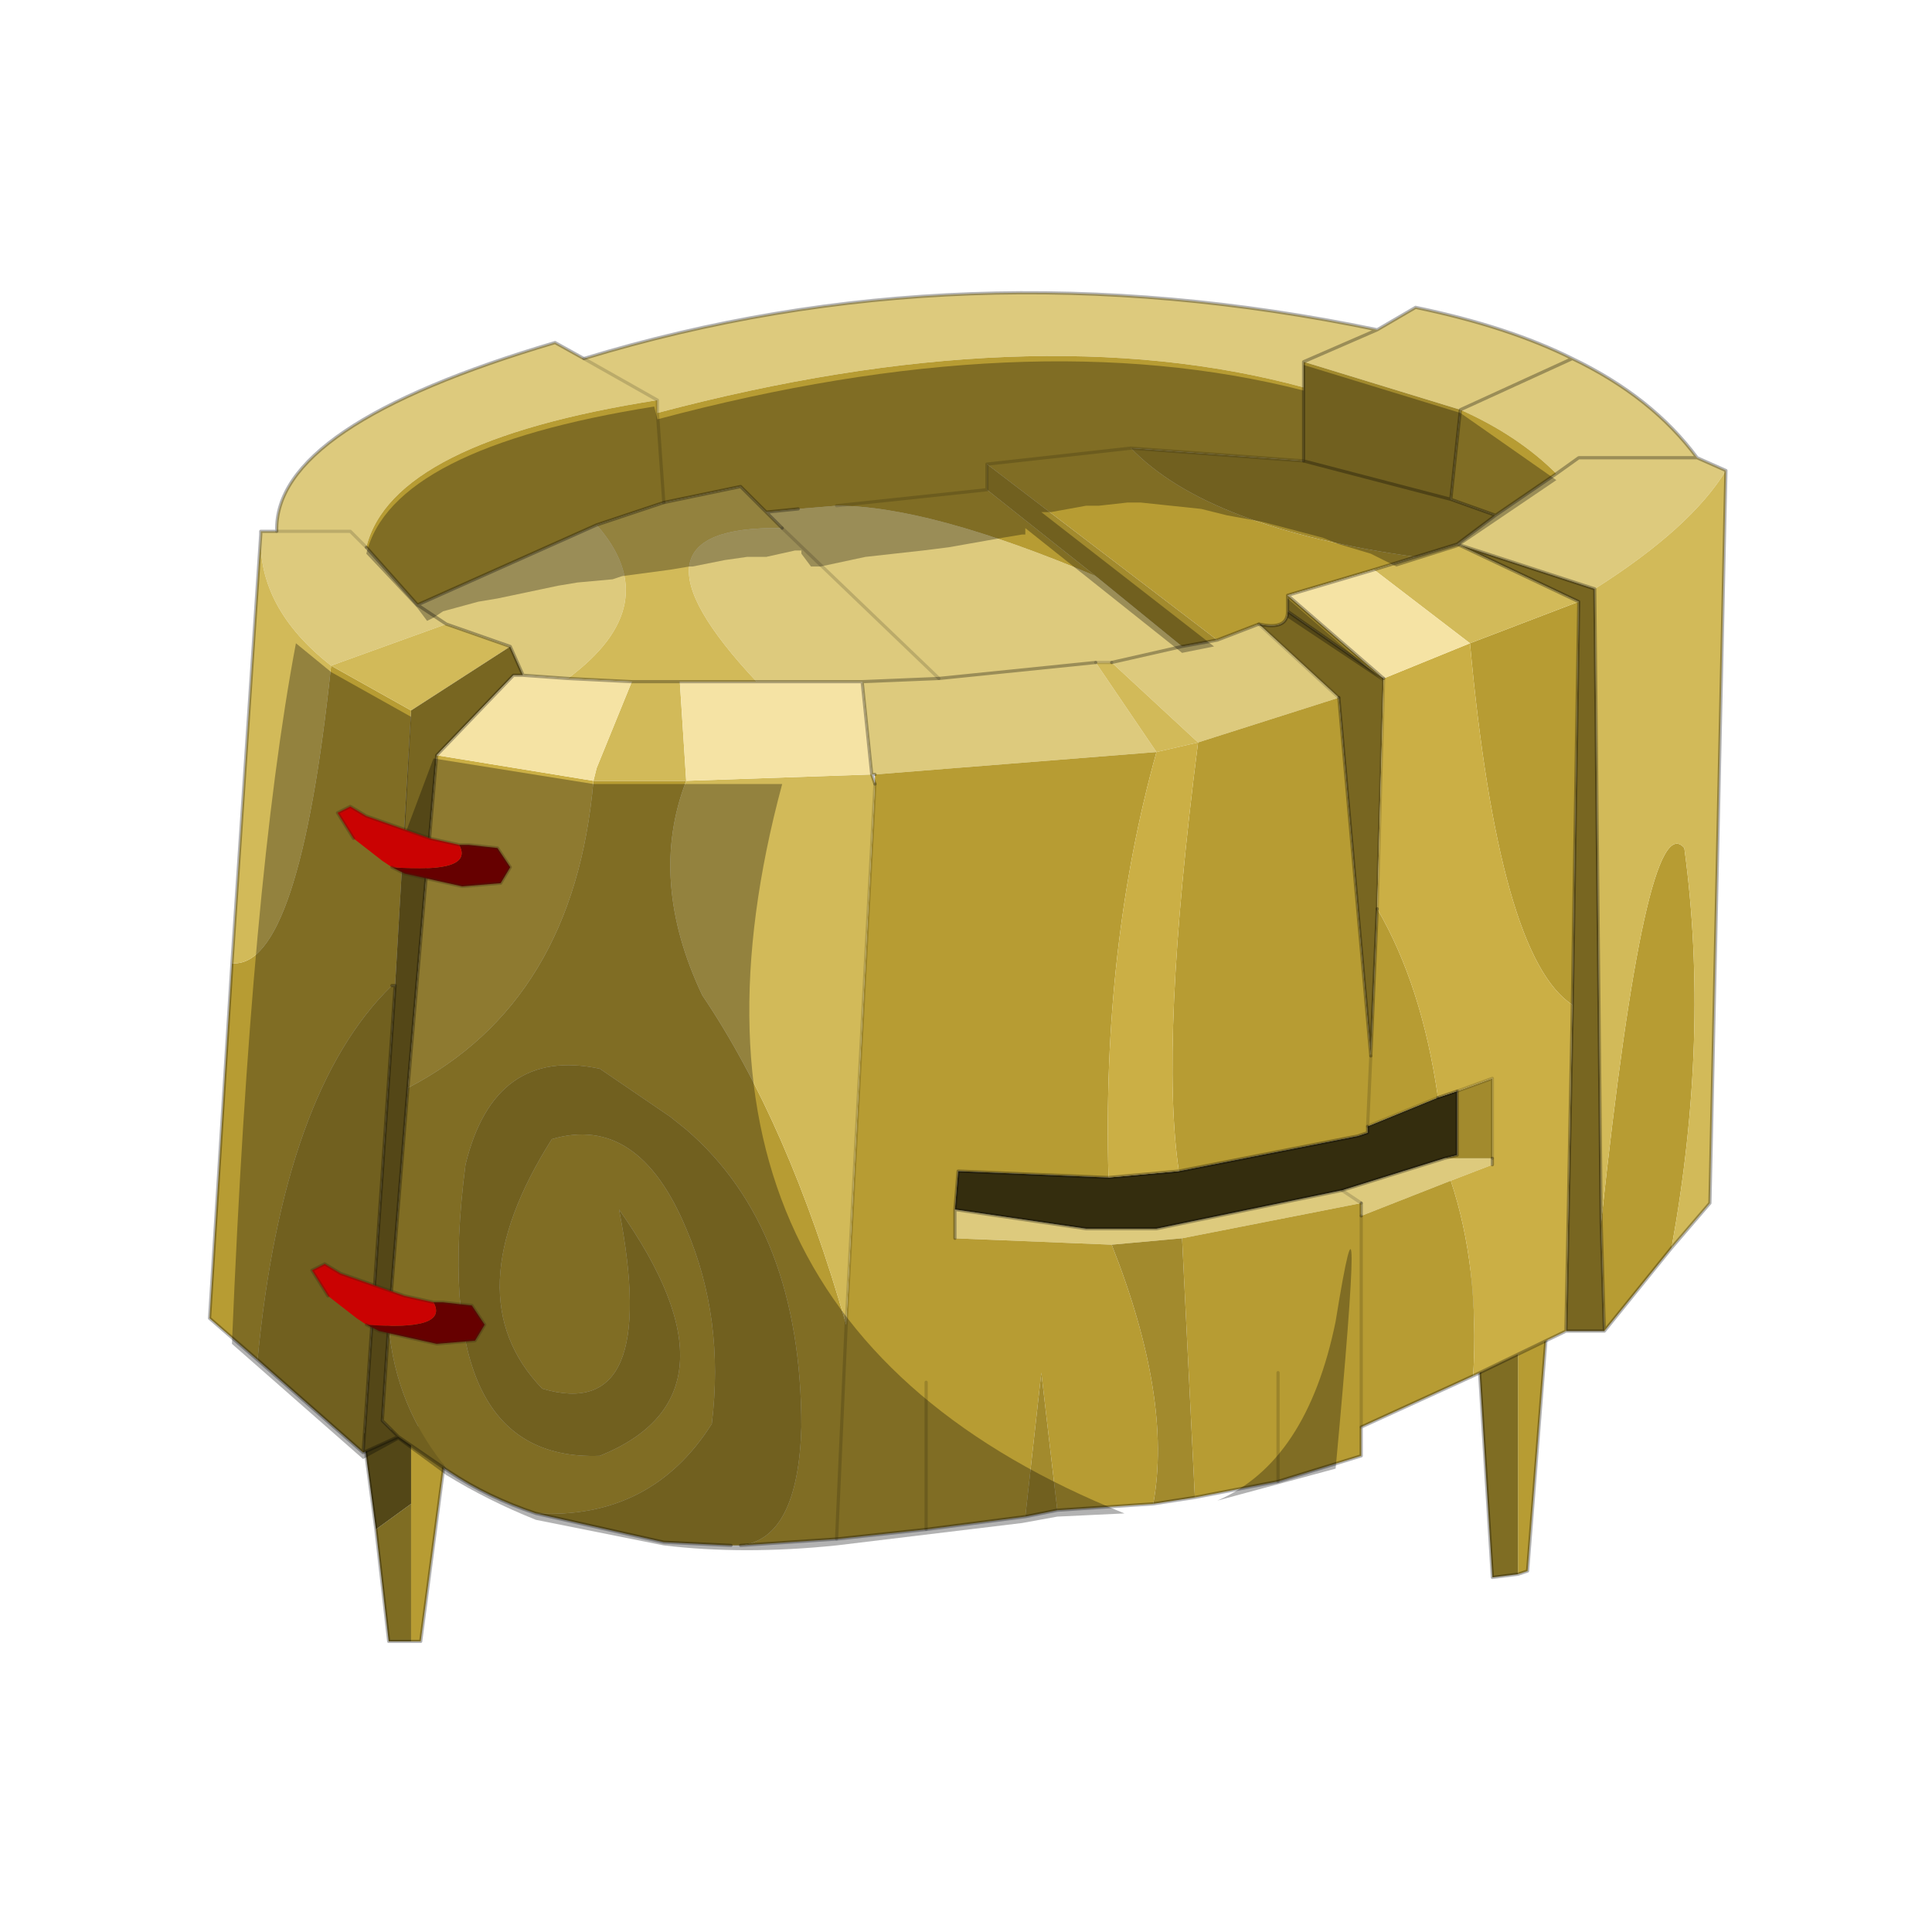 <?xml version="1.0" encoding="UTF-8" standalone="no"?>
<svg xmlns:xlink="http://www.w3.org/1999/xlink" height="440.0px" width="440.0px" xmlns="http://www.w3.org/2000/svg">
  <g transform="matrix(10.0, 0.0, 0.0, 10.0, 0.0, 0.0)">
    <use height="44.0" transform="matrix(0.909, 0.0, 0.0, 0.909, 2.0, 2.0)" width="44.0" xlink:href="#sprite0"/>
  </g>
  <defs>
    <g id="sprite0" transform="matrix(1.0, 0.0, 0.0, 1.0, 0.0, 0.0)">
      <use height="44.0" transform="matrix(1.0, 0.0, 0.0, 1.0, 0.0, 0.0)" width="44.0" xlink:href="#shape0"/>
      <use height="21.1" transform="matrix(1.603, 0.0, 0.0, 1.603, 3.05, 5.1)" width="23.7" xlink:href="#sprite1"/>
    </g>
    <g id="shape0" transform="matrix(1.0, 0.0, 0.0, 1.0, 0.0, 0.0)">
      <path d="M44.0 44.0 L0.0 44.0 0.0 0.0 44.0 0.0 44.0 44.0" fill="#43adca" fill-opacity="0.0" fill-rule="evenodd" stroke="none"/>
    </g>
    <g id="sprite1" transform="matrix(1.0, 0.0, 0.0, 1.0, 0.0, 0.0)">
      <use height="21.1" transform="matrix(1.0, 0.0, 0.0, 1.0, 0.0, 0.0)" width="23.7" xlink:href="#sprite2"/>
    </g>
    <g id="sprite2" transform="matrix(1.0, 0.0, 0.0, 1.0, 12.05, 21.45)">
      <use height="21.1" transform="matrix(1.0, 0.0, 0.0, 1.0, -12.05, -21.45)" width="23.7" xlink:href="#shape1"/>
    </g>
    <g id="shape1" transform="matrix(1.0, 0.0, 0.0, 1.0, 12.05, 21.45)">
      <path d="M-8.3 -3.75 L-8.9 -3.7 -8.9 -2.5 -8.9 -0.35 -8.75 -0.35 -8.3 -3.75" fill="#b79c33" fill-rule="evenodd" stroke="none"/>
      <path d="M-8.9 -0.35 L-8.9 -2.5 -9.45 -2.1 -9.25 -0.35 -8.9 -0.35" fill="#7f6d23" fill-rule="evenodd" stroke="none"/>
      <path d="M-8.9 -2.5 L-8.9 -3.7 -9.65 -3.6 -9.45 -2.1 -8.9 -2.5" fill="#534717" fill-rule="evenodd" stroke="none"/>
      <path d="M-8.3 -3.75 L-8.75 -0.35 -8.9 -0.35 M-9.65 -3.6 L-9.45 -2.1 -9.25 -0.35 -8.9 -0.35" fill="none" stroke="#000000" stroke-linecap="round" stroke-linejoin="round" stroke-opacity="0.302" stroke-width="0.05"/>
      <path d="M9.05 -7.75 L8.4 -7.55 8.4 -5.3 8.4 -1.4 8.55 -1.45 9.05 -7.75" fill="#b79c33" fill-rule="evenodd" stroke="none"/>
      <path d="M8.4 -7.55 L7.6 -7.35 7.8 -4.55 8.4 -5.3 8.4 -7.55" fill="#6a5a1e" fill-rule="evenodd" stroke="none"/>
      <path d="M7.8 -4.55 L8.0 -1.35 8.4 -1.4 8.4 -5.3 7.8 -4.55" fill="#7f6d23" fill-rule="evenodd" stroke="none"/>
      <path d="M7.6 -7.35 L7.8 -4.55 8.0 -1.35 8.4 -1.4 8.55 -1.45 9.05 -7.75" fill="none" stroke="#000000" stroke-linecap="round" stroke-linejoin="round" stroke-opacity="0.302" stroke-width="0.05"/>
      <path d="M-11.0 -17.7 L-11.25 -17.7 -11.25 -17.65 Q-11.3 -16.5 -10.15 -15.6 L-8.35 -16.25 -8.8 -16.55 -8.35 -16.25 -7.35 -15.9 -7.15 -15.45 -6.45 -15.4 Q-4.9 -16.55 -6.0 -17.8 L-8.8 -16.55 -9.6 -17.45 -9.85 -17.7 -11.0 -17.7 -9.85 -17.7 -9.6 -17.45 Q-9.2 -19.1 -5.05 -19.75 L-5.05 -19.55 Q0.8 -21.1 5.05 -19.95 L5.05 -20.35 7.5 -19.6 9.25 -20.4 Q8.25 -20.9 6.8 -21.2 L6.2 -20.85 Q-0.3 -22.2 -6.2 -20.4 L-6.65 -20.65 Q-11.05 -19.35 -11.0 -17.7 M11.65 -18.65 L11.2 -18.85 Q10.5 -19.8 9.25 -20.4 L7.5 -19.6 Q8.4 -19.2 9.0 -18.6 L8.05 -17.95 7.45 -17.5 9.6 -16.8 Q11.1 -17.75 11.65 -18.65 M-6.2 -20.4 L-5.05 -19.75 -6.2 -20.4 M1.8 -17.0 Q-0.8 -18.1 -2.25 -18.1 L-2.85 -18.05 -3.35 -18.0 -3.1 -17.75 -0.65 -15.4 -3.1 -17.75 Q-5.8 -17.8 -3.5 -15.35 L-1.85 -15.35 -1.7 -13.9 -1.65 -13.9 2.75 -14.25 1.8 -15.65 2.05 -15.65 3.15 -15.9 2.05 -15.65 3.4 -14.4 5.6 -15.1 4.35 -16.25 3.7 -16.0 3.15 -15.9 1.8 -17.0 M-0.65 -15.4 L1.8 -15.65 -0.65 -15.4 -1.85 -15.35 -0.65 -15.4 M-0.4 -7.1 L-0.4 -6.65 2.05 -6.55 3.15 -6.65 5.95 -7.2 5.65 -7.4 5.95 -7.2 5.95 -7.0 7.35 -7.55 8.0 -7.8 8.0 -7.9 7.25 -7.9 5.65 -7.4 2.75 -6.8 1.65 -6.8 -0.4 -7.1 M9.0 -18.6 L9.35 -18.85 11.2 -18.85 9.35 -18.85 9.0 -18.6 M6.2 -20.85 L5.05 -20.35 6.2 -20.85" fill="#ddca7d" fill-rule="evenodd" stroke="none"/>
      <path d="M-9.6 -17.45 L-8.8 -16.55 -6.0 -17.8 -4.95 -18.15 -3.75 -18.4 -3.35 -18.0 -2.85 -18.05 -2.25 -18.1 Q-0.8 -18.1 1.8 -17.0 L0.1 -18.35 -2.25 -18.1 0.1 -18.35 0.1 -18.75 3.7 -16.0 4.35 -16.25 Q4.8 -16.15 4.8 -16.45 L4.8 -16.7 6.15 -17.1 6.8 -17.3 Q3.55 -17.75 2.35 -19.0 L5.05 -18.8 5.05 -19.95 Q0.8 -21.1 -5.05 -19.55 L-5.05 -19.75 Q-9.2 -19.1 -9.6 -17.45 M-11.7 -10.95 L-12.05 -5.4 -11.3 -4.75 Q-10.9 -8.95 -9.2 -10.6 L-9.15 -10.6 -8.9 -14.9 -10.15 -15.6 Q-10.65 -10.85 -11.7 -10.95 M-8.3 -3.0 Q-7.7 -2.6 -6.95 -2.35 -5.15 -2.25 -4.2 -3.75 -4.0 -5.4 -4.6 -6.8 -5.35 -8.6 -6.7 -8.2 -8.25 -5.75 -6.85 -4.3 -5.0 -3.75 -5.65 -7.1 -3.6 -4.2 -5.95 -3.25 -8.65 -3.15 -8.05 -7.8 -7.6 -9.65 -5.95 -9.3 L-4.85 -8.55 -4.6 -8.35 Q-2.8 -6.8 -2.8 -3.7 -2.85 -1.95 -3.75 -1.85 L-2.25 -1.95 -0.85 -2.1 0.7 -2.3 0.95 -4.55 1.2 -2.4 2.7 -2.5 Q3.0 -4.15 2.05 -6.55 L-0.4 -6.65 -0.4 -7.1 -0.35 -7.7 2.0 -7.6 Q1.9 -11.2 2.75 -14.25 L-1.65 -13.9 -1.65 -13.75 -2.1 -5.3 Q-3.0 -8.45 -4.35 -10.45 -5.2 -12.25 -4.6 -13.8 L-6.05 -13.8 Q-6.35 -10.35 -8.95 -9.0 L-9.25 -5.3 Q-9.15 -4.0 -8.3 -3.0 M3.35 -2.6 L4.65 -2.85 5.95 -3.25 5.95 -3.7 7.7 -4.5 Q7.8 -6.2 7.35 -7.55 L5.95 -7.0 5.95 -7.2 3.15 -6.65 3.35 -2.6 M9.75 -5.2 L10.8 -6.5 Q11.4 -9.8 11.0 -12.75 10.4 -13.45 9.7 -6.9 L9.75 -5.2 M-4.95 -18.15 L-5.05 -19.55 -4.95 -18.15 M-0.85 -4.4 L-0.85 -2.1 -0.85 -4.4 M-2.1 -5.3 L-2.25 -1.95 -2.1 -5.3 M7.35 -18.2 L8.05 -17.95 9.0 -18.6 Q8.4 -19.2 7.5 -19.6 L7.35 -18.2 M0.1 -18.75 L2.35 -19.0 0.1 -18.75 M9.35 -16.6 L7.65 -15.95 Q8.1 -11.05 9.25 -10.3 L9.35 -16.6 M5.6 -15.1 L3.4 -14.4 Q2.8 -9.7 3.1 -7.7 L5.9 -8.25 6.05 -8.3 6.05 -8.4 6.1 -9.5 6.05 -8.4 7.15 -8.85 Q6.9 -10.6 6.2 -11.8 L6.1 -9.5 5.6 -15.1 M4.65 -4.55 L4.65 -2.85 4.65 -4.55 M5.95 -3.7 L5.95 -7.0 5.95 -3.7" fill="#b79c33" fill-rule="evenodd" stroke="none"/>
      <path d="M-8.35 -16.25 L-10.15 -15.6 Q-11.3 -16.5 -11.25 -17.65 L-11.7 -10.95 Q-10.65 -10.85 -10.15 -15.6 L-8.9 -14.9 -7.35 -15.9 -8.35 -16.25 M10.8 -6.5 L11.4 -7.2 11.65 -18.65 Q11.1 -17.75 9.6 -16.8 L9.7 -6.9 Q10.4 -13.45 11.0 -12.75 11.4 -9.8 10.8 -6.5 M-4.95 -18.15 L-6.0 -17.8 Q-4.9 -16.55 -6.45 -15.4 L-5.45 -15.35 -4.7 -15.35 -5.45 -15.35 -6.0 -14.0 -6.05 -13.8 -4.6 -13.8 Q-5.2 -12.25 -4.35 -10.45 -3.0 -8.45 -2.1 -5.3 L-1.65 -13.75 -1.7 -13.9 -4.6 -13.8 -4.7 -15.35 -3.5 -15.35 Q-5.8 -17.8 -3.1 -17.75 L-3.35 -18.0 -3.75 -18.4 -4.95 -18.15 M2.05 -15.65 L1.8 -15.65 2.75 -14.25 3.4 -14.4 2.05 -15.65 M7.45 -17.5 L6.8 -17.3 6.15 -17.1 7.65 -15.95 9.35 -16.6 7.45 -17.5" fill="#d2ba59" fill-rule="evenodd" stroke="none"/>
      <path d="M-11.3 -4.75 L-9.65 -3.3 -9.15 -10.6 -9.2 -10.6 Q-10.9 -8.95 -11.3 -4.75 M-9.1 -3.55 L-8.3 -3.0 Q-9.15 -4.0 -9.25 -5.3 L-9.35 -3.8 -9.1 -3.55 M-6.95 -2.35 L-4.95 -1.9 -3.9 -1.85 -3.75 -1.85 Q-2.85 -1.95 -2.8 -3.7 -2.8 -6.8 -4.6 -8.35 L-4.85 -8.55 -5.95 -9.3 Q-7.6 -9.65 -8.05 -7.8 -8.65 -3.15 -5.95 -3.25 -3.6 -4.2 -5.65 -7.1 -5.0 -3.75 -6.85 -4.3 -8.25 -5.75 -6.7 -8.2 -5.35 -8.6 -4.6 -6.8 -4.0 -5.4 -4.2 -3.75 -5.15 -2.25 -6.95 -2.35 M0.7 -2.3 L1.2 -2.4 0.95 -4.55 0.7 -2.3 M2.7 -2.5 L3.35 -2.6 3.15 -6.65 2.05 -6.55 Q3.0 -4.15 2.7 -2.5 M1.8 -17.0 L3.15 -15.9 3.7 -16.0 0.1 -18.75 0.1 -18.35 1.8 -17.0 M5.05 -18.8 L2.35 -19.0 Q3.55 -17.75 6.8 -17.3 L7.45 -17.5 8.05 -17.95 7.35 -18.2 5.05 -18.8 7.35 -18.2 7.5 -19.6 5.05 -20.35 5.05 -19.95 5.05 -18.8 M4.8 -16.7 L4.8 -16.45 6.3 -15.4 4.8 -16.7 M8.0 -7.9 L8.0 -9.15 7.45 -8.95 7.45 -7.95 7.25 -7.9 8.0 -7.9" fill="#a28a2d" fill-rule="evenodd" stroke="none"/>
      <path d="M2.0 -7.6 L-0.35 -7.7 -0.4 -7.1 1.65 -6.8 2.75 -6.8 5.65 -7.4 7.25 -7.9 7.45 -7.95 7.45 -8.95 7.15 -8.85 6.05 -8.4 6.05 -8.3 5.9 -8.25 3.1 -7.7 2.0 -7.6" fill="#342d0e" fill-rule="evenodd" stroke="none"/>
      <path d="M-9.65 -3.3 L-9.1 -3.55 -9.35 -3.8 -9.25 -5.3 -8.95 -9.0 -8.5 -14.2 -7.3 -15.45 -7.15 -15.45 -7.35 -15.9 -8.9 -14.9 -9.15 -10.6 -9.65 -3.3 M9.15 -5.2 L9.75 -5.2 9.7 -6.9 9.6 -16.8 7.45 -17.5 9.35 -16.6 9.25 -10.3 9.15 -5.2 M4.8 -16.45 Q4.8 -16.15 4.35 -16.25 L5.6 -15.1 6.1 -9.5 6.2 -11.8 6.3 -15.4 4.8 -16.45" fill="#786621" fill-rule="evenodd" stroke="none"/>
      <path d="M7.7 -4.5 L9.15 -5.2 9.25 -10.3 Q8.1 -11.05 7.65 -15.95 L6.3 -15.4 6.2 -11.8 Q6.9 -10.6 7.15 -8.85 L7.45 -8.95 8.0 -9.15 8.0 -7.9 8.0 -7.8 7.35 -7.55 Q7.8 -6.2 7.7 -4.5 M2.75 -14.25 Q1.9 -11.2 2.0 -7.6 L3.1 -7.7 Q2.8 -9.7 3.4 -14.4 L2.75 -14.25 M-6.05 -13.8 L-8.5 -14.2 -8.95 -9.0 Q-6.35 -10.35 -6.05 -13.8" fill="#cbaf45" fill-rule="evenodd" stroke="none"/>
      <path d="M-4.6 -13.8 L-1.7 -13.9 -1.85 -15.35 -3.5 -15.35 -4.7 -15.35 -4.6 -13.8 M-6.05 -13.8 L-6.0 -14.0 -5.45 -15.35 -6.45 -15.4 -7.15 -15.45 -7.3 -15.45 -8.5 -14.2 -6.05 -13.8 M6.15 -17.1 L4.8 -16.7 6.3 -15.4 7.65 -15.95 6.15 -17.1" fill="#f5e3a4" fill-rule="evenodd" stroke="none"/>
      <path d="M-11.25 -17.65 L-11.25 -17.7 -11.0 -17.7 M-9.6 -17.45 L-8.8 -16.55 -8.35 -16.25 -7.35 -15.9 M-11.25 -17.65 L-11.7 -10.95 -12.05 -5.4 -11.3 -4.75 -9.65 -3.3 -9.1 -3.55 -8.3 -3.0 Q-7.7 -2.6 -6.95 -2.35 L-4.95 -1.9 -3.9 -1.85 M-3.75 -1.85 L-2.25 -1.95 -0.85 -2.1 0.7 -2.3 1.2 -2.4 2.7 -2.5 3.35 -2.6 4.65 -2.85 5.95 -3.25 5.95 -3.7 7.7 -4.5 9.15 -5.2 9.75 -5.2 10.8 -6.5 11.4 -7.2 11.65 -18.65 11.2 -18.85 Q10.5 -19.8 9.25 -20.4 8.25 -20.9 6.8 -21.2 L6.2 -20.85 Q-0.3 -22.2 -6.2 -20.4 L-6.65 -20.65 Q-11.05 -19.35 -11.0 -17.7 M-4.95 -18.15 L-6.0 -17.8 -8.8 -16.55 M-3.35 -18.0 L-3.75 -18.4 -4.95 -18.15 M3.15 -15.9 L2.05 -15.65 M1.8 -15.65 L-0.65 -15.4 M-3.1 -17.75 L-3.35 -18.0 -2.85 -18.05 M2.0 -7.6 L-0.35 -7.7 -0.4 -7.1 -0.4 -6.65 M-1.85 -15.35 L-0.65 -15.4 M-1.7 -13.9 L-1.65 -13.75 M-1.7 -13.9 L-1.85 -15.35 -3.5 -15.35 M-1.65 -13.9 L-1.7 -13.9 M-5.45 -15.35 L-4.7 -15.35 -3.5 -15.35 M-5.45 -15.35 L-6.45 -15.4 M-7.15 -15.45 L-6.45 -15.4 M-8.5 -14.2 L-7.3 -15.45 -7.15 -15.45 -7.35 -15.9 M-8.5 -14.2 L-8.95 -9.0 -9.25 -5.3 -9.35 -3.8 -9.1 -3.55 M3.7 -16.0 L3.15 -15.9 M-9.2 -10.6 L-9.15 -10.6 -9.65 -3.3 M5.05 -18.8 L7.35 -18.2 8.05 -17.95 7.45 -17.5 6.8 -17.3 6.15 -17.1 4.8 -16.7 4.8 -16.45 Q4.8 -16.15 4.35 -16.25 L3.7 -16.0 M5.05 -18.8 L5.05 -19.95 5.05 -20.35 6.2 -20.85 M7.5 -19.6 L7.35 -18.2 M7.5 -19.6 L9.25 -20.4 M6.3 -15.4 L4.8 -16.7 M9.0 -18.6 L8.05 -17.95 M9.25 -10.3 L9.15 -5.2 M9.6 -16.8 L7.45 -17.5 9.35 -16.6 9.25 -10.3 M5.6 -15.1 L6.1 -9.5 M6.05 -8.4 L6.05 -8.3 5.9 -8.25 3.1 -7.7 2.0 -7.6 M6.3 -15.4 L4.8 -16.45 M11.2 -18.85 L9.35 -18.85 9.0 -18.6 M-0.4 -7.1 L1.65 -6.8 2.75 -6.8 5.65 -7.4 M6.2 -11.8 L6.1 -9.5 M8.0 -7.9 L8.0 -7.8 M5.95 -7.0 L5.95 -7.2 M7.25 -7.9 L7.45 -7.95 7.45 -8.95 7.15 -8.85 M7.25 -7.9 L5.65 -7.4 M9.7 -6.9 L9.75 -5.2 M9.7 -6.9 L9.6 -16.8" fill="none" stroke="#000000" stroke-linecap="round" stroke-linejoin="round" stroke-opacity="0.302" stroke-width="0.05"/>
      <path d="M-11.0 -17.7 L-9.85 -17.7 -9.6 -17.45 M-5.05 -19.75 L-5.05 -19.55 -4.95 -18.15 M-5.05 -19.75 L-6.2 -20.4 M2.05 -15.65 L1.8 -15.65 M-0.65 -15.4 L-3.1 -17.75 M-1.65 -13.75 L-2.1 -5.3 M-2.25 -18.1 L0.1 -18.35 0.1 -18.75 M-2.25 -1.95 L-2.1 -5.3 M-0.85 -2.1 L-0.85 -4.4 M2.35 -19.0 L5.05 -18.8 M2.35 -19.0 L0.1 -18.75 M6.1 -9.5 L6.05 -8.4 7.15 -8.85 M5.6 -15.1 L4.35 -16.25 M5.65 -7.4 L5.95 -7.2 M7.45 -8.95 L8.0 -9.15 8.0 -7.9 M6.2 -11.8 L6.3 -15.4 M4.65 -2.85 L4.65 -4.55 M5.95 -7.0 L5.95 -3.7" fill="none" stroke="#000000" stroke-linecap="round" stroke-linejoin="round" stroke-opacity="0.153" stroke-width="0.05"/>
      <path d="M-10.7 -15.95 Q-11.4 -12.25 -11.7 -5.0 L-9.65 -3.2 -9.1 -3.5 -8.35 -2.95 Q-7.7 -2.55 -6.95 -2.25 L-4.95 -1.85 Q-3.7 -1.7 -2.25 -1.85 L0.65 -2.2 1.2 -2.3 2.25 -2.35 Q-5.35 -5.4 -3.1 -13.75 L-6.05 -13.75 -8.55 -14.15 -9.0 -12.95 -8.9 -14.8 -10.15 -15.5 -10.7 -15.95 M-5.05 -19.45 L-5.1 -19.65 Q-9.2 -19.0 -9.6 -17.35 L-8.8 -16.5 -8.65 -16.3 -8.55 -16.35 -8.4 -16.45 -7.85 -16.6 -7.55 -16.65 -6.6 -16.85 -6.3 -16.9 -5.75 -16.95 -5.6 -17.0 -4.85 -17.1 -4.55 -17.15 -4.5 -17.15 -4.0 -17.25 -3.65 -17.3 -3.35 -17.3 -2.9 -17.4 -2.8 -17.4 -2.8 -17.35 -2.65 -17.15 -2.55 -17.15 -2.5 -17.15 -1.8 -17.3 -0.9 -17.4 -0.5 -17.45 0.35 -17.6 0.65 -17.65 0.7 -17.65 0.7 -17.75 3.15 -15.8 3.65 -15.9 0.95 -18.0 1.1 -18.0 1.65 -18.1 1.85 -18.1 2.3 -18.15 2.5 -18.15 3.45 -18.05 3.85 -17.95 4.4 -17.85 5.35 -17.6 5.6 -17.5 6.1 -17.35 6.5 -17.15 7.45 -17.45 9.0 -18.5 7.5 -19.55 5.05 -20.3 5.05 -19.9 Q0.75 -21.0 -5.05 -19.45 M4.8 -16.35 L6.3 -15.35 4.8 -16.65 4.8 -16.35 M5.55 -5.35 Q5.1 -3.15 3.7 -2.55 L5.55 -3.05 Q6.05 -8.45 5.55 -5.35" fill="#000000" fill-opacity="0.302" fill-rule="evenodd" stroke="none"/>
      <path d="M-9.2 -12.45 L-9.0 -12.35 -8.1 -12.15 -7.5 -12.2 -7.35 -12.45 -7.55 -12.75 -8.0 -12.8 -8.1 -12.8 -8.15 -12.8 Q-7.9 -12.35 -9.2 -12.45" fill="#660000" fill-rule="evenodd" stroke="none"/>
      <path d="M-8.15 -12.8 L-8.6 -12.9 -9.6 -13.25 -9.85 -13.4 -10.05 -13.3 -9.8 -12.9 -9.35 -12.55 -9.2 -12.45 Q-7.9 -12.35 -8.15 -12.8" fill="#ca0202" fill-rule="evenodd" stroke="none"/>
      <path d="M-9.2 -12.45 L-9.0 -12.35 -8.1 -12.15 -7.5 -12.2 -7.35 -12.45 -7.55 -12.75 -8.0 -12.8 -8.1 -12.8 -8.15 -12.8 -8.6 -12.9 -9.6 -13.25 -9.85 -13.4 -10.05 -13.3 -9.8 -12.9" fill="none" stroke="#382510" stroke-linecap="round" stroke-linejoin="round" stroke-opacity="0.302" stroke-width="0.05"/>
      <path d="M-8.55 -5.65 Q-8.3 -5.2 -9.6 -5.3 L-9.4 -5.2 -8.5 -5.0 -7.9 -5.05 -7.75 -5.3 -7.95 -5.6 -8.4 -5.65 -8.5 -5.65 -8.55 -5.65" fill="#660000" fill-rule="evenodd" stroke="none"/>
      <path d="M-8.55 -5.65 L-9.0 -5.75 -10.0 -6.1 -10.25 -6.25 -10.45 -6.15 -10.2 -5.75 -9.75 -5.4 -9.6 -5.3 Q-8.3 -5.2 -8.55 -5.65" fill="#ca0202" fill-rule="evenodd" stroke="none"/>
      <path d="M-10.2 -5.75 L-10.45 -6.15 -10.25 -6.25 -10.0 -6.1 -9.0 -5.75 -8.55 -5.65 -8.5 -5.65 -8.4 -5.65 -7.95 -5.6 -7.75 -5.3 -7.9 -5.05 -8.5 -5.0 -9.4 -5.2 -9.6 -5.3" fill="none" stroke="#382510" stroke-linecap="round" stroke-linejoin="round" stroke-opacity="0.302" stroke-width="0.05"/>
    </g>
  </defs>
</svg>
